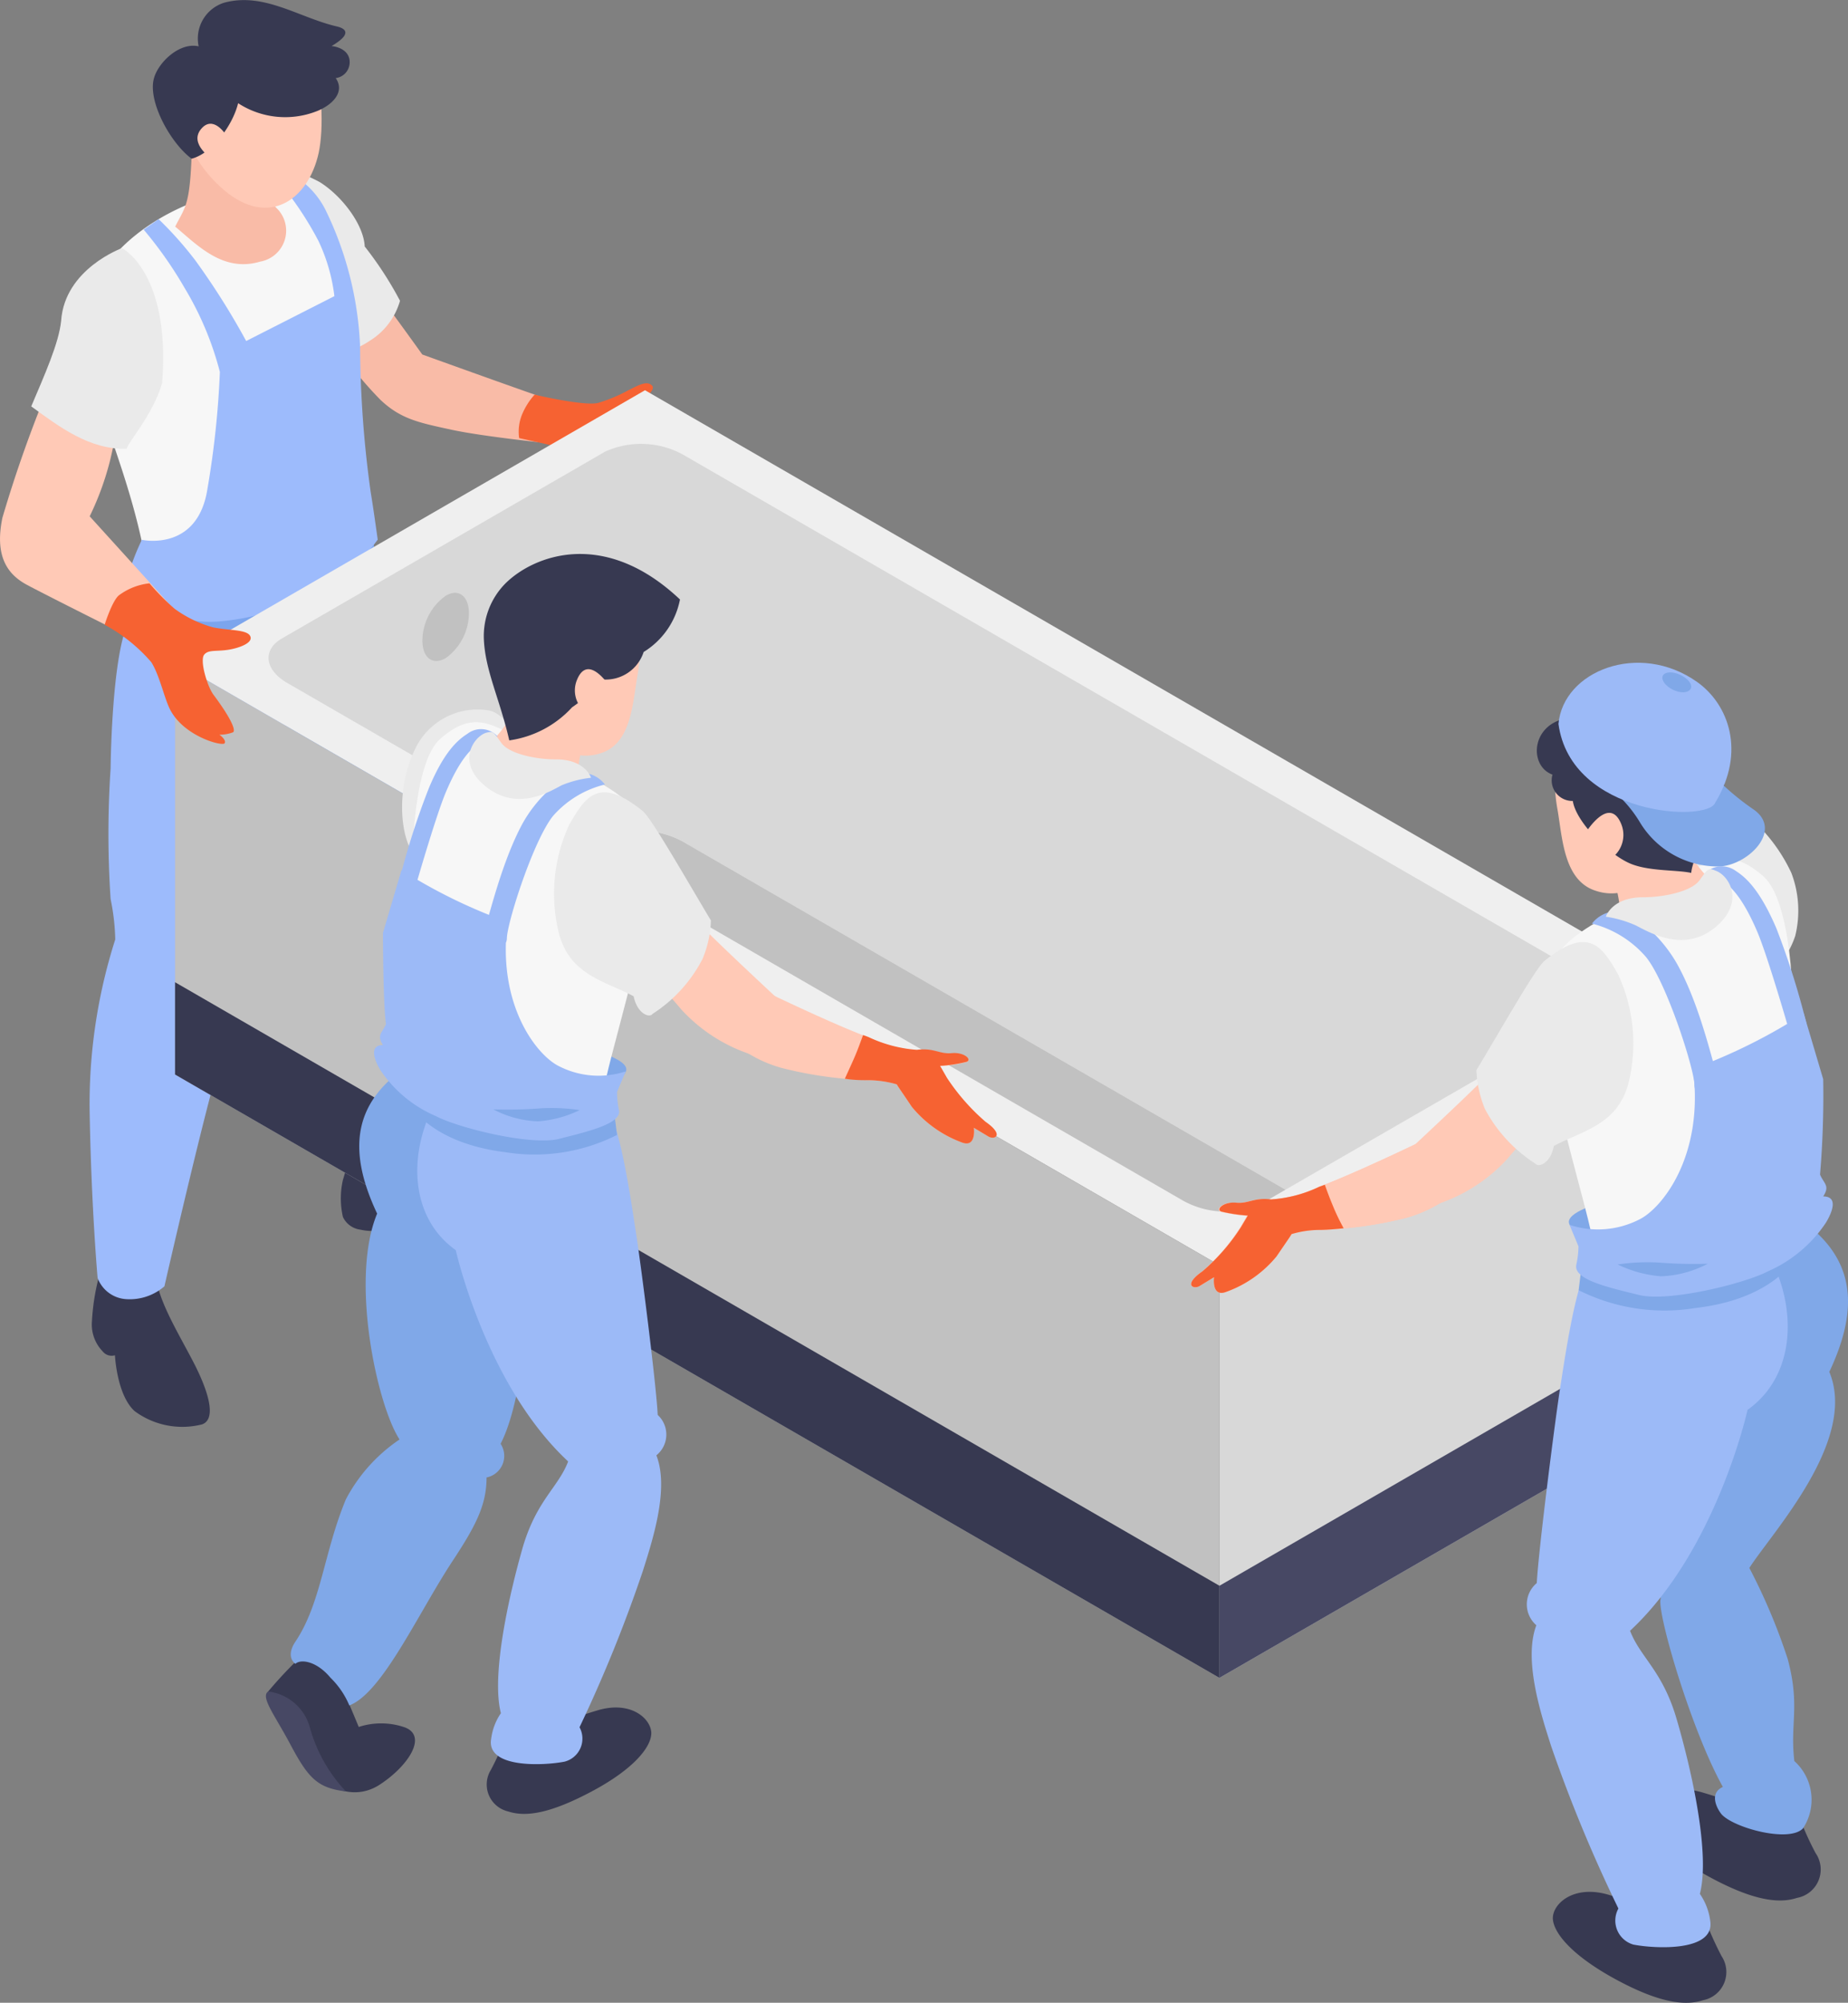 <svg xmlns="http://www.w3.org/2000/svg" viewBox="0 0 123.63 133.9"><rect x="0" y="0" width="123.63" height="133.9" fill="#808080" stroke="none"/><defs><style>.cls-1{fill:#f9bba7;}.cls-2{fill:#f66232;}.cls-3{fill:#eaeaea;}.cls-4{fill:#7ca5ed;}.cls-5{fill:#373951;}.cls-6{fill:#9dbbfc;}.cls-7{fill:#f7f7f7;}.cls-8{fill:#ffc9b6;}.cls-9{fill:#efefef;}.cls-10{fill:#d8d8d8;}.cls-11{fill:#c1c1c1;}.cls-12{fill:#474864;}.cls-13{fill:#80a8e8;}.cls-14{fill:#9cbaf7;}</style></defs><title>Asset 6</title><g id="Layer_2" data-name="Layer 2"><g id="Layer_1-2" data-name="Layer 1"><path class="cls-1" d="M24.46,18.65c.18,0,3.79,5.05,3.79,5.05s6.41,2.31,8.06,2.87,1.86.65,1.86.65L37,29.67s-4.63-.47-6.8-.94-3.39-.71-4.75-2a23.73,23.73,0,0,1-3.26-4.14C22.18,22.49,24.46,18.65,24.46,18.65Z"/><path class="cls-2" d="M35.77,26.38c.14.05,3.44.8,4.27.55a10.61,10.61,0,0,0,2-.84c.65-.32,1.25-.68,1.59-.3s-1.36,1.48-1.36,1.48a17.59,17.59,0,0,0,2.51.68c1.48.3,2.58.59,2.64.92s-.6,1.33-2.25,1.8-5.94-.38-5.94-.38l-4.5-1a3.05,3.05,0,0,1,.18-1.54A4.64,4.64,0,0,1,35.77,26.38Z"/><path class="cls-3" d="M26.76,20.11a4.63,4.63,0,0,1-2,2.66,6,6,0,0,1-2.14.9c0-.07-7.5-9.15-7.5-9.15L17.7,11a10.33,10.33,0,0,1,3.7,1.18c1.47.92,2.93,2.83,3,4.3A23.85,23.85,0,0,1,26.76,20.11Z"/><path class="cls-4" d="M24.2,32.24s.65,3.29,1.26,6.62c.39,2.15.77,4.31.93,5.61.42,3.32,1.29,8.36,1.79,12.54a57.66,57.66,0,0,1,0,12.32c-.15,1.61-.84,5.82-.58,8.12-.39,1.48-3.89,1.59-4.27-.16-.23-1.08-2.68-10.67-2.88-13.67A13.94,13.94,0,0,1,21,58.49S16.88,49,15.44,45.31s-.29-8.24-.29-8.24Z"/><path class="cls-5" d="M23.41,76.89a13.56,13.56,0,0,1-.47,2,5.58,5.58,0,0,0,0,2.47,1.49,1.49,0,0,0,1.16.85,3.65,3.65,0,0,0,1.61,0,11.76,11.76,0,0,0,2,1.91A9.28,9.28,0,0,0,32,85.57c1.11-.14,1.73-1,1.65-1.55a6.83,6.83,0,0,0-2.39-2.82,22.27,22.27,0,0,1-2.69-2.48,13.33,13.33,0,0,1-1.32-1.81Z"/><path class="cls-5" d="M6.75,84.89a14.83,14.83,0,0,0-.6,3.45,2.58,2.58,0,0,0,.71,2,.77.77,0,0,0,.83.27S7.81,93.25,9,94.34a5.36,5.36,0,0,0,4.52.89c1-.36.4-2.26-.56-4.12s-2.22-3.88-2.5-5.55C8,85.16,6.75,84.89,6.75,84.89Z"/><path class="cls-6" d="M11.4,36a24.31,24.31,0,0,0-3,6.06c-.95,2.73-1,9.32-1,9.32a65.24,65.24,0,0,0,0,8.73,14.8,14.8,0,0,1,.31,2.7A36.13,36.13,0,0,0,6,74.51c.12,6.36.53,10.93.53,10.93a2.18,2.18,0,0,0,1.95,1.42A3.54,3.54,0,0,0,11,86s3.05-13.39,4.13-16.43A36.83,36.83,0,0,0,16.72,63L19.15,48s4.15-2.56,2.22-9.34C20.16,34.39,11.4,36,11.4,36Z"/><path class="cls-4" d="M18.89,41.64c4.87-1.47,5.84-3.48,5.84-3.48l-.4-1.31s-4.66,3.25-7.93,3.74a19.7,19.7,0,0,1-6.59-.33l-.35,1.83A25.11,25.11,0,0,0,18.89,41.64Z"/><path class="cls-7" d="M6.52,18.69c2.12-4,8.28-6.72,12.63-6a10.16,10.16,0,0,1,3.71,4.88,12.88,12.88,0,0,1,.61,5.86,40.28,40.28,0,0,0,.86,13.41,15.86,15.86,0,0,1-8.91,4.37c-1.86.28-3.19-.45-5-1.16a.61.61,0,0,1-.4-.56c-.5-4.6-2-8.49-3.47-12.82C5.79,24.36,5.31,21,6.52,18.69Z"/><path class="cls-6" d="M14.76,41.54c-2.57.23-4.37-.79-6.52-1.75a15.8,15.8,0,0,1,1.25-3.7s3.74.84,4.39-3.42a60.54,60.54,0,0,0,.83-7.8,21,21,0,0,0-2.35-5.6,26.88,26.88,0,0,0-2.75-3.92l1-.7a24.13,24.13,0,0,1,2.45,2.75,49.23,49.23,0,0,1,3.41,5.4l5.9-3a11.85,11.85,0,0,0-1.07-3.7,22.38,22.38,0,0,0-2.18-3.38l.14-1.2A5.66,5.66,0,0,1,21.76,14a22.93,22.93,0,0,1,2.33,9.17,72.3,72.3,0,0,0,.71,9.74c.18,1.09.32,2.12.47,3.17C23,39.18,18.79,41.18,14.76,41.54Z"/><path class="cls-1" d="M18,10.17s-.49,2.76.51,3.75a2.1,2.1,0,0,1-1.1,3.57c-2.48.74-4.18-1.08-5.69-2.34.7-1.39,1-1.37,1.12-5.32C12.87,6.62,18,10.17,18,10.17Z"/><path class="cls-8" d="M8.61,24.58s-.75,4.11-1.23,6.14A19.28,19.28,0,0,1,6,34.52L11.88,41,8.69,42.59S3.18,39.84,1.8,39.1s-2.15-2-1.64-4.48a86.57,86.57,0,0,1,3.28-9.19Z"/><path class="cls-3" d="M8.48,30C6,30.08,4,28.56,2.09,27.17c.89-2.1,1.85-4.23,2-5.72.24-3.48,4.07-4.86,4.07-4.86s3.26,1.62,2.69,9C10.28,27.67,8.49,29.66,8.48,30Z"/><path class="cls-8" d="M13.65,3.24c1.57-1.66,5.61-2.25,7,.26,1,1.89,1,5.2.67,6.72-.7,3.18-3.37,5-6.33,2.49S11,6.09,13.65,3.24Z"/><path class="cls-5" d="M10.29,5.27c.27-1.08,1.72-2.47,3-2.17A2.51,2.51,0,0,1,15,.18c2.66-.72,5,1,7.54,1.59.72.17.9.57-.36,1.31.68.07,1.31.47,1.2,1.24a1.06,1.06,0,0,1-.92.9c.68,1-.35,1.87-1.31,2.23a5.78,5.78,0,0,1-5.22-.55c-.36,1.48-1.74,3.36-3.11,3.71C11.43,9.59,9.89,6.82,10.29,5.27Z"/><path class="cls-8" d="M15.1,9s-.85-1.36-1.66-.36.77,2,.77,2Z"/><polygon class="cls-9" points="113.02 66.43 81.58 84.59 11.71 44.25 43.15 26.09 113.02 66.43"/><polygon class="cls-10" points="113.02 66.43 81.58 84.59 81.58 112.18 113.02 94.03 113.02 66.43"/><polygon class="cls-11" points="11.71 44.25 11.71 71.84 81.58 112.18 81.58 84.59 11.71 44.25"/><path class="cls-10" d="M45.72,56.29,86,79.54,106,68c1.34-.77,1.17-2.12-.37-3L45.72,30.41a5.84,5.84,0,0,0-5.23-.22L18.87,42.68c-1.34.77-1.17,2.12.38,3L38.86,57l1.63-.94A5.81,5.81,0,0,1,45.72,56.29Z"/><path class="cls-11" d="M84.36,80.49,86,79.54,45.72,56.29a5.81,5.81,0,0,0-5.23-.22L38.86,57,79.14,80.27A5.82,5.82,0,0,0,84.36,80.49Z"/><polygon class="cls-12" points="113.02 87.86 81.58 106.02 81.58 112.18 113.02 94.03 113.02 87.86"/><polygon class="cls-5" points="11.71 71.84 11.71 65.67 81.58 106.02 81.58 112.18 11.71 71.84"/><path class="cls-11" d="M31.37,41a3.73,3.73,0,0,1-1.55,3c-.86.5-1.56,0-1.56-1.17a3.71,3.71,0,0,1,1.56-3C30.67,39.32,31.37,39.85,31.37,41Z"/><path class="cls-3" d="M116.33,54.08a11.18,11.18,0,0,1,3.51,4.28,7.07,7.07,0,0,1,.26,4.21,5.88,5.88,0,0,1-2,2.82l-6-6.59-1.24-2.1Z"/><path class="cls-13" d="M105,81.87c-.42-.83,2.33-1.52,2.33-1.52l.71,1.94S105.8,83.46,105,81.87Z"/><path class="cls-8" d="M101,70.29c-.61.94-6.33,6.21-6.9,6.76a13.31,13.31,0,0,0,.74,3.8,11,11,0,0,0,6-3.37,36.62,36.62,0,0,1,3.93-4S102.39,68.09,101,70.29Z"/><path class="cls-5" d="M120,120.4a20.33,20.33,0,0,0,1.46,3.49,1.93,1.93,0,0,1-1.25,3c-1.23.41-3,.14-5.81-1.38s-4.12-3-4.23-4,1.35-2.42,3.82-1.64a31.7,31.7,0,0,1,3.73,1.36Z"/><path class="cls-5" d="M113.72,127.29a21,21,0,0,0,1.45,3.49,1.92,1.92,0,0,1-1.24,2.95c-1.23.41-3,.14-5.81-1.38s-4.12-3-4.23-4,1.35-2.42,3.82-1.64a33.24,33.24,0,0,1,3.73,1.35Z"/><path class="cls-13" d="M115.19,121.32c.86.91,4.52,1.89,5.43.92a3.48,3.48,0,0,0-.58-4.5c-.3-2.53.4-3.65-.44-6.81a39.35,39.35,0,0,0-2.57-6.1c1.53-2.39,7.26-8.52,5.35-13.11,2.08-4.41,1.64-7.65-1.89-10.15-.24-.17-1.43.29-1.27.48l.1.12A24.66,24.66,0,0,0,115,83.88a13.72,13.72,0,0,0-3.35,1.58c-1.7,1.49-.53,5.49-.31,7.39.42,3.76-2,10.63-.23,14-.35.7,2,8.77,4.15,12.62C114.28,119.91,114.91,121,115.19,121.32Z"/><path class="cls-14" d="M102.81,105.84c.11-2.16,1.19-10.6,1.53-12.83.29-1.85.93-6.32,1.71-8-.43-.24,4.09,1.33,5.66,1,1.33-.27,5.18-4.38,5.2-4.23,3.48,4.15,3.69,9.87,0,12.48,0,0-2.07,9.39-7.86,14.77.69,1.79,2.16,2.66,3.1,5.85,1.07,3.63,2.26,9.12,1.57,11.74a4.09,4.09,0,0,1,.69,1.78c.36,2.11-3.71,1.89-5.14,1.61a1.67,1.67,0,0,1-1-2.41,98.18,98.18,0,0,1-4.49-10.83c-.71-2.21-1.87-5.8-1-8.11A1.85,1.85,0,0,1,102.81,105.84Z"/><path class="cls-8" d="M105.77,48.62a4.46,4.46,0,0,1,4.86-.38,4,4,0,0,1,2.44,3,11.6,11.6,0,0,1,0,2.63,17.64,17.64,0,0,1-2.47,4.27,3.25,3.25,0,0,1-3.8,1.43c-2.18-.65-2.27-3.5-2.6-5.42C103.81,52,104,50.11,105.77,48.62Z"/><path class="cls-7" d="M109.49,60.25c4.24-2.06,5.56-4.23,8.49-1.65,1.82,1.6,2.13,8.14,1.88,10.85s.19,7.65.77,8.88c.65,1.4,1.52,2.08,1,3.09.94.39-14.94,5.07-15.08,1.65-.06-1.36-3.08-10.82-3.31-15S104.55,62.66,109.49,60.25Z"/><path class="cls-8" d="M112.12,52.7a25,25,0,0,0,.59,3.52,6.49,6.49,0,0,0,1.8,2.68,2,2,0,0,1-.94,3.16c-2.36,1-5.17-1.07-5.17-1.07a11,11,0,0,0-.92-3.53C106.82,55.83,112.12,52.7,112.12,52.7Z"/><path class="cls-5" d="M104.6,48.07a2,2,0,0,1,3.48-1.17c.92-2.09,4.92-1,6,.66,3.35,5.14-.69,8.45-.94,10.8-1-.22-2.94-.09-4.18-.67-1.45-.67-3.53-2.76-3.74-4.14a1.38,1.38,0,0,1-1.36-1.76C102.32,51.23,102.41,48.61,104.6,48.07Z"/><path class="cls-8" d="M108.47,55.12a1.91,1.91,0,0,1-1.16,2.51l-1.26-1.91S107.66,53.08,108.47,55.12Z"/><path class="cls-14" d="M115.9,81.78s-2.83,2.9-5.5,3.12a14.35,14.35,0,0,1-3.69,0,10.29,10.29,0,0,1,3.76-1.71C112.48,82.8,115.9,81.78,115.9,81.78Z"/><path class="cls-13" d="M119.84,84.45s-1.48,2.43-6.41,3a12.81,12.81,0,0,1-7.82-1.19l.2-1.63s5.94,1.4,9.28,0a44.32,44.32,0,0,1,4.41-1.63Z"/><path class="cls-14" d="M120.67,67.77l1.3,4.38a63.25,63.25,0,0,1-.21,6.38c.26.62.68.74.21,1.46,1,0,.64,1,.18,1.76A9,9,0,0,1,118.27,85c-1.56.82-6.66,2.07-8.62,1.58s-4.37-1-4.2-2a6.32,6.32,0,0,0,.15-1.25l-.6-1.44a6.07,6.07,0,0,0,4.65-.35c1.54-.74,4.37-4.27,3.61-10.08A37.34,37.34,0,0,0,120.67,67.77Z"/><path class="cls-14" d="M114.92,72c-.16-.1-1-4.3-2.56-7.25-1.23-2.38-3.46-4-4.32-3.82a2.12,2.12,0,0,0-1.54.82A7.06,7.06,0,0,1,110.13,64c1.37,1.71,3.21,7.44,3.23,8.55S114.92,72,114.92,72Z"/><path class="cls-14" d="M115.22,58.85c.37.32,1.22.82,2.33,3.42.72,1.67,2.21,6.87,2.21,6.87l1.08-.75a52.5,52.5,0,0,0-2-6.32c-1.08-2.52-2-3.38-2.7-3.83a1.59,1.59,0,0,0-2.09.16C114.11,58.66,115.22,58.85,115.22,58.85Z"/><path class="cls-13" d="M114.25,84.49a7.28,7.28,0,0,1-3.13.84,8.07,8.07,0,0,1-2.9-.79,13.52,13.52,0,0,1,2.7-.13A29.85,29.85,0,0,0,114.25,84.49Z"/><path class="cls-3" d="M102.72,77.8a9.76,9.76,0,0,1-3.39-3.68,7.72,7.72,0,0,1-.56-2.57c1.73-2.87,4-6.89,4.57-7.32,3-2.44,3.89-.83,4.9.89a11,11,0,0,1,.71,7.27c-.73,2.84-3.12,3.21-5,4.23C103.73,77.81,102.9,78.07,102.72,77.8Z"/><path class="cls-3" d="M114.79,58.22c.9.32,2,2.14-.09,3.82s-4.4.27-5.27-.17a7.53,7.53,0,0,0-2-.58s.4-1.31,2.51-1.3c1.28,0,3.2-.36,3.76-1.14S114.28,58,114.79,58.22Z"/><path class="cls-13" d="M113.24,50.22a17.38,17.38,0,0,0,4,3.85c2.2,1.43-.45,3.94-2.4,3.86a6.11,6.11,0,0,1-5.16-3,8.46,8.46,0,0,0-2-2.25Z"/><path class="cls-14" d="M104.26,48.4c.32-3.55,5.39-5.55,9.27-2.81,2.12,1.5,3.28,4.68,1.22,8.07C114.29,55,105.1,54.58,104.26,48.4Z"/><path class="cls-13" d="M111.24,45.18c-.13.27.18.7.69.94s1,.22,1.17-.06-.18-.7-.69-.94S111.38,44.9,111.24,45.18Z"/><path class="cls-8" d="M95,76.35s-4.41,2.13-6.77,3a8.82,8.82,0,0,1-3.24.85c-1.14-.14-1.51.3-2.33.22s-1.38.44-1,.59a10.7,10.7,0,0,0,1.78.27l-.47.79A13.36,13.36,0,0,1,80.44,85c-1.24.86-.67,1.21-.22,1l1-.61s-.18,1.32.76,1A7.75,7.75,0,0,0,85.4,84c.68-1,1-1.45,1-1.49a6.71,6.71,0,0,1,1.83-.28,26.79,26.79,0,0,0,5.89-.82,9.09,9.09,0,0,0,2.78-1.34,22.26,22.26,0,0,0,1.83-2.19Z"/><path class="cls-8" d="M95,76.35s-4.41,2.13-6.77,3a8.82,8.82,0,0,1-3.24.85c-1.14-.14-1.51.3-2.33.22s-1.38.44-1,.59a10.7,10.7,0,0,0,1.78.27l-.47.79A13.36,13.36,0,0,1,80.44,85c-1.24.86-.67,1.21-.22,1l1-.61s-.18,1.32.76,1A7.75,7.75,0,0,0,85.4,84c.68-1,1-1.45,1-1.49a6.71,6.71,0,0,1,1.83-.28,26.79,26.79,0,0,0,5.89-.82,9.09,9.09,0,0,0,2.78-1.34,22.26,22.26,0,0,0,1.83-2.19Z"/><path class="cls-2" d="M89.15,80.57c-.19-.45-.36-.91-.52-1.36l-.36.13a8.82,8.82,0,0,1-3.24.85c-1.14-.14-1.51.3-2.33.22s-1.38.44-1,.59a10.7,10.7,0,0,0,1.78.27l-.47.79A13.36,13.36,0,0,1,80.44,85c-1.24.86-.67,1.21-.22,1l1-.61s-.18,1.32.76,1A7.75,7.75,0,0,0,85.4,84c.68-1,1-1.45,1-1.49a6.71,6.71,0,0,1,1.83-.28c.5,0,1.07-.05,1.66-.11A14.33,14.33,0,0,1,89.15,80.57Z"/><path class="cls-13" d="M41.86,71.67c.4-.8-2.23-1.46-2.23-1.46L39,72.07S41.09,73.18,41.86,71.67Z"/><path class="cls-3" d="M32.72,47.5a4.62,4.62,0,0,0-5,2.69c-1.1,2.29-1.05,5.37-.11,6.85s5.75,3.69,7.37,4.38a19,19,0,0,1,2.35,1.16,13.94,13.94,0,0,0,4.57-2A11.48,11.48,0,0,0,44,57.51a4.67,4.67,0,0,0-2-3c-1.65.46-4.11,3.11-4.11,3.11s-2.31-2.7-2.21-4.27S34.48,47.87,32.72,47.5Z"/><path class="cls-5" d="M34.24,115a20.39,20.39,0,0,1-1.4,3.33A1.85,1.85,0,0,0,34,121.11c1.18.39,2.82.13,5.57-1.33s3.94-2.9,4-3.84-1.29-2.31-3.66-1.57a32.72,32.72,0,0,0-3.57,1.3Z"/><path class="cls-5" d="M20.78,110.16a28.13,28.13,0,0,0-2.84,2.93c0,.38.46,1.5,1.8,3.88s3.71,3.62,5.66,2.35S28.67,116,27,115.46a4.84,4.84,0,0,0-3,0s-.54-1.3-1.14-2.71A7.87,7.87,0,0,0,20.78,110.16Z"/><path class="cls-12" d="M17.94,113.09a3.29,3.29,0,0,1,2.78,2.37,10.18,10.18,0,0,0,2.42,4.31c-1.92-.23-2.52-.9-3.72-3.15C18.41,114.71,17.4,113.45,17.94,113.09Z"/><path class="cls-13" d="M35.53,75.1a13,13,0,0,0-3.2-1.51A23.6,23.6,0,0,0,28.16,72l.09-.12c.15-.18-1-.62-1.21-.45-3.38,2.39-3.8,5.49-1.81,9.71-1.83,4.39,0,12.82,1.5,15.1a11,11,0,0,0-3.59,4c-1.48,3.56-1.65,6.94-3.38,9.52-.45.67-.37,1.2,0,1.48.35-.33,1.41-.2,2.35.93a5.62,5.62,0,0,1,1.26,1.85c2.2-.83,4.59-6.13,6.89-9.63,1.58-2.39,2.29-3.78,2.29-5.61a1.47,1.47,0,0,0,.94-2.25c1.66-3.21,2-10.67,2.37-14.26C36,80.35,37.16,76.53,35.53,75.1Z"/><path class="cls-14" d="M44,94.6c-.1-2.07-1.13-10.14-1.47-12.28-.27-1.77-.88-6-1.63-7.67.41-.23-3.91,1.27-5.41,1-1.27-.25-5-4.18-5-4-3.33,4-3.53,9.44,0,11.93,0,0,2,9,7.52,14.13-.66,1.72-2.06,2.55-3,5.61-1,3.46-2.15,8.72-1.5,11.22a3.86,3.86,0,0,0-.65,1.71c-.35,2,3.54,1.8,4.91,1.53a1.59,1.59,0,0,0,1-2.3A94.46,94.46,0,0,0,43,105.05c.67-2.11,1.78-5.54.91-7.75A1.78,1.78,0,0,0,44,94.6Z"/><path class="cls-8" d="M41.12,39.85a4.24,4.24,0,0,0-4.65-.35,3.78,3.78,0,0,0-2.34,2.89,11.84,11.84,0,0,0,0,2.52A17.11,17.11,0,0,0,36.51,49a3.12,3.12,0,0,0,3.64,1.37c2.09-.62,2.17-3.35,2.49-5.18C43,43.08,42.85,41.28,41.12,39.85Z"/><path class="cls-7" d="M37.56,51c-4.05-2-5.32-4.05-8.12-1.59-1.74,1.54-2,7.79-1.8,10.39s-.18,7.31-.73,8.48c-.63,1.35-1.46,2-.92,3-.89.37,14.3,4.85,14.43,1.57.06-1.3,2.94-10.35,3.16-14.38S42.28,53.29,37.56,51Z"/><path class="cls-8" d="M35.05,43.75a23.17,23.17,0,0,1-.57,3.37,6.26,6.26,0,0,1-1.73,2.57,2,2,0,0,0,.9,3c2.27,1,5-1,5-1a10.22,10.22,0,0,1,.88-3.38C40.11,46.76,35.05,43.75,35.05,43.75Z"/><path class="cls-5" d="M33.82,39a5,5,0,0,0-1.45,3.74c.09,2.11,1.07,4,1.7,6.76a7,7,0,0,0,4.2-2.21,10.59,10.59,0,0,0,2.08-1.86,2.67,2.67,0,0,0,2.71-1.84,5.3,5.3,0,0,0,2.43-3.51C40.42,35.29,35.7,37.14,33.82,39Z"/><path class="cls-8" d="M38.59,45.48a1.83,1.83,0,0,0,1.1,2.41l1.21-1.83S39.36,43.53,38.59,45.48Z"/><path class="cls-14" d="M31.43,71.58s2.71,2.77,5.26,3a13.54,13.54,0,0,0,3.53,0,9.72,9.72,0,0,0-3.59-1.64C34.7,72.55,31.43,71.58,31.43,71.58Z"/><path class="cls-13" d="M27.66,74.14s1.42,2.31,6.13,2.89a12.27,12.27,0,0,0,7.49-1.15l-.2-1.56s-5.68,1.34-8.87.05A44.14,44.14,0,0,0,28,72.81Z"/><path class="cls-14" d="M26.86,58.17l-1.24,4.2s0,4.57.2,6.1c-.24.59-.64.71-.2,1.4-.92,0-.61.95-.17,1.68a8.47,8.47,0,0,0,3.71,3.07c1.49.79,6.38,2,8.25,1.52s4.18-1,4-1.91A6,6,0,0,1,41.28,73l.58-1.37a5.82,5.82,0,0,1-4.45-.34c-1.48-.71-4.18-4.09-3.45-9.65A35.48,35.48,0,0,1,26.86,58.17Z"/><path class="cls-14" d="M32.36,62.26c.16-.09,1-4.11,2.46-6.94C36,53,38.12,51.53,39,51.67a2,2,0,0,1,1.47.78A6.74,6.74,0,0,0,37,54.55c-1.32,1.64-3.07,7.12-3.09,8.18S32.36,62.26,32.36,62.26Z"/><path class="cls-14" d="M32.08,49.65c-.36.3-1.17.77-2.23,3.26-.69,1.6-2.11,6.57-2.11,6.57l-1-.71a49.78,49.78,0,0,1,1.94-6.05c1-2.41,1.91-3.23,2.59-3.66a1.49,1.49,0,0,1,2,.16C33.14,49.46,32.08,49.65,32.08,49.65Z"/><path class="cls-13" d="M33,74.17a6.9,6.9,0,0,0,3,.8,7.63,7.63,0,0,0,2.78-.75,12.65,12.65,0,0,0-2.59-.12A29,29,0,0,1,33,74.17Z"/><path class="cls-3" d="M32.49,49c-.86.31-2,2.05.09,3.65s4.21.26,5-.15A7.13,7.13,0,0,1,39.54,52s-.38-1.25-2.4-1.23c-1.23,0-3.06-.35-3.6-1.1S33,48.86,32.49,49Z"/><path class="cls-8" d="M45.41,60.29c.61.93,6.33,6.21,6.9,6.75a13.22,13.22,0,0,1-.75,3.8,10.93,10.93,0,0,1-6-3.37,35.64,35.64,0,0,0-3.93-4S44,58.08,45.41,60.29Z"/><path class="cls-3" d="M43.65,67.79A9.59,9.59,0,0,0,47,64.11a7.21,7.21,0,0,0,.56-2.57c-1.72-2.87-4-6.88-4.57-7.32-3-2.44-3.88-.83-4.9.9a10.94,10.94,0,0,0-.7,7.27c.73,2.83,3.11,3.2,5,4.22C42.64,67.8,43.46,68.07,43.65,67.79Z"/><path class="cls-8" d="M51.32,66.35s4.42,2.13,6.77,3a9.1,9.1,0,0,0,3.25.86c1.14-.15,1.51.3,2.33.22s1.38.43,1,.58a9.69,9.69,0,0,1-1.78.27l.46.8A14.1,14.1,0,0,0,65.93,75c1.24.86.66,1.22.22,1l-1-.6s.18,1.31-.75,1A7.84,7.84,0,0,1,61,74c-.67-1-1-1.46-1-1.5a7,7,0,0,0-1.82-.28,26.71,26.71,0,0,1-5.89-.82,8.65,8.65,0,0,1-2.78-1.34,20.89,20.89,0,0,1-1.83-2.19Z"/><path class="cls-2" d="M57.22,70.56c.19-.45.35-.9.52-1.36l.35.13a9.1,9.1,0,0,0,3.25.86c1.14-.15,1.51.3,2.33.22s1.38.43,1,.58a9.69,9.69,0,0,1-1.78.27l.46.8A14.1,14.1,0,0,0,65.93,75c1.24.86.66,1.22.22,1l-1-.6s.18,1.31-.75,1A7.84,7.84,0,0,1,61,74c-.67-1-1-1.46-1-1.5a7,7,0,0,0-1.82-.28c-.5,0-1.07,0-1.66-.1C56.74,71.63,57,71.08,57.22,70.56Z"/><path class="cls-2" d="M8,39.77c-.47.3-1,2-1,2a11,11,0,0,1,3.12,2.5c.56.88.86,2.39,1.26,3.17.93,1.81,3.52,2.48,3.65,2.25s-.35-.57-.35-.57a2.52,2.52,0,0,0,.91-.16c.22-.15-.23-1.07-1.3-2.5-.43-.57-.94-2.31-.63-2.69s.9-.17,1.84-.37c.63-.13,1.47-.46,1.23-.89s-1.43-.35-2.49-.57a7.93,7.93,0,0,1-2.56-1.24A16.11,16.11,0,0,1,10,39,4.15,4.15,0,0,0,8,39.77Z"/></g></g></svg>